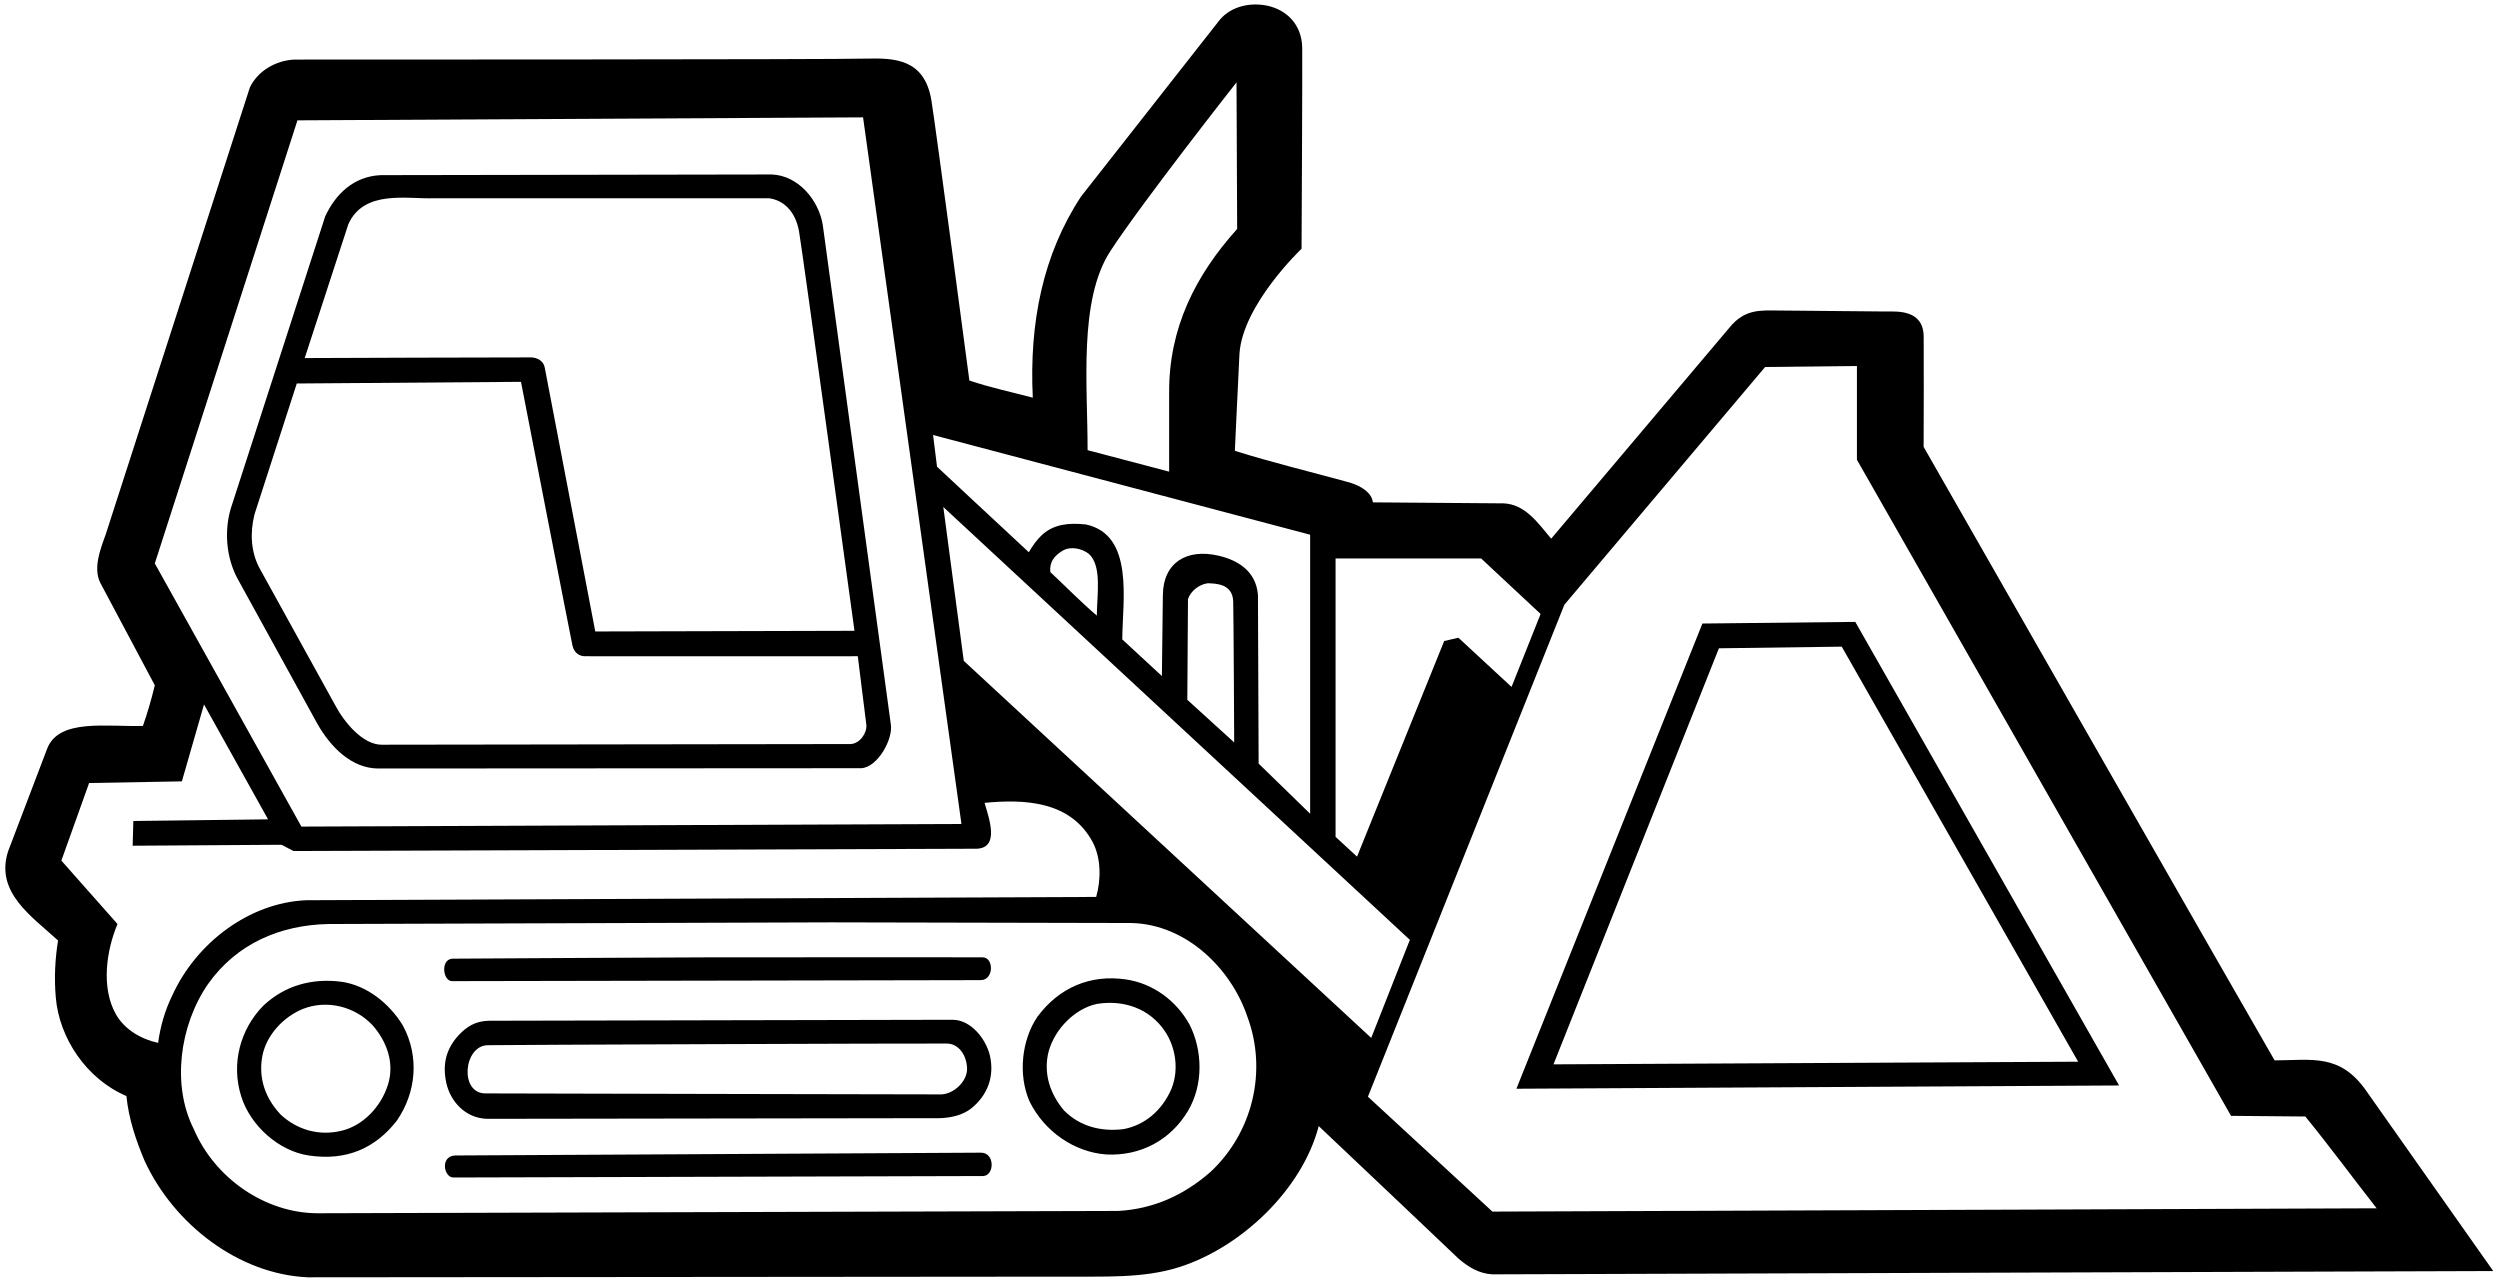 <?xml version="1.0" encoding="UTF-8"?>
<svg xmlns="http://www.w3.org/2000/svg" xmlns:xlink="http://www.w3.org/1999/xlink" width="530pt" height="271pt" viewBox="0 0 530 271" version="1.1">
<g id="surface1">
<path style=" stroke:none;fill-rule:nonzero;fill:rgb(0%,0%,0%);fill-opacity:1;" d="M 80.211 162.922 L 182.586 162.859 C 186.055 162.676 189.371 156.715 188.852 153.539 L 174.43 47.699 C 173.59 42.449 169.262 37.223 163.648 36.988 L 80.699 37.129 C 74.945 37.391 71.109 41.188 68.941 45.879 L 48.918 107.828 C 47.484 112.719 48.012 118.273 50.32 122.602 L 67.258 153.398 C 69.988 158.23 74.43 162.914 80.211 162.922 Z M 73.84 47.559 C 77.129 40.141 86.316 42.238 91.969 42.031 L 163.02 42.031 C 165.914 42.406 168.594 44.578 169.391 49.031 C 170.094 52.965 181.148 133.73 181.148 133.73 L 126.199 133.871 C 126.199 133.871 115.746 79.363 115.488 77.938 C 115.23 76.516 113.93 75.812 112.617 75.77 C 111.496 75.73 64.598 75.91 64.598 75.91 Z M 53.961 109.02 L 62.918 81.301 L 110.449 80.949 C 110.449 80.949 121.012 135.328 121.367 136.879 C 121.727 138.43 122.848 139.078 123.891 139.121 C 124.934 139.16 181.852 139.121 181.852 139.121 L 183.668 153.68 C 183.828 155.359 182.32 157.66 180.309 157.738 L 80.84 157.879 C 76.93 157.828 73.012 153.246 70.969 149.34 L 55.008 120.43 C 53.191 117.023 52.965 112.969 53.961 109.02 Z M 238.758 207.648 C 231.121 206.508 224.48 209.398 219.93 215.559 C 216.641 220.391 215.762 227.746 218.25 233.48 C 221.43 239.914 227.77 244.262 234.559 244.75 C 241.77 245.098 248.145 241.734 251.852 235.512 C 255.18 229.914 254.93 222.629 252.199 217.238 C 249.398 212.129 244.43 208.496 238.758 207.648 Z M 248.352 230.82 C 246.348 235.496 242.609 238.52 238.27 239.359 C 233.438 239.988 228.891 238.801 225.527 235.371 C 222.66 231.941 221.117 227.598 222.309 222.91 C 223.68 217.996 227.98 213.809 232.527 212.832 C 238.129 211.918 243.73 213.738 247.02 218.711 C 249.188 222 250.012 226.664 248.352 230.82 Z M 501.68 231.309 C 496.086 223.262 490.121 224.781 482.219 224.801 C 477.324 216.43 407.809 94.738 407.809 94.738 C 407.871 86.184 407.82 77.559 407.82 71.434 C 407.82 65.566 402.152 66.047 399.898 66.039 L 377.008 65.828 C 373.367 65.828 369.93 65.414 366.68 69.414 L 328.852 114.199 C 325.965 110.754 323.293 106.906 318.77 106.711 L 291.051 106.5 C 290.836 104.562 288.816 103.129 286.148 102.301 C 278.027 100.059 269.84 98.102 261.789 95.578 C 262.141 88.719 262.43 81.246 262.77 74.93 C 263.512 64.496 275.93 52.738 275.93 52.738 C 275.93 52.738 276.133 13.586 276.07 10.109 C 275.977 5.168 272.754 2.117 268.754 1.23 C 265.254 0.457 261.059 1.23 258.57 4.23 L 229.168 41.68 C 221.117 53.93 218.18 68.352 218.949 84.309 C 214.469 83.121 209.852 82.141 205.508 80.672 C 205.508 80.672 198.406 27.109 197.461 21.309 C 196.016 12.473 189.664 12.305 183.809 12.422 C 178.457 12.641 62.359 12.629 62.359 12.629 C 58.508 12.84 54.73 14.938 52.98 18.512 L 22.391 113.359 C 21.27 116.438 19.762 120.328 21.199 123.438 L 32.82 145.281 C 32.117 148.219 31.281 151.09 30.301 153.891 C 22.676 154.133 12.473 152.25 10 158.719 L 1.738 180.418 C -1.129 189.168 6.727 194.25 12.309 199.391 C 11.68 203.168 11.469 207.371 11.82 211.359 C 12.52 220.109 18.398 228.789 26.801 232.359 C 27.289 237.262 28.828 241.738 30.648 246.082 C 36.879 259.59 50.609 270.133 65.23 270.789 L 225.527 270.648 C 233.762 270.582 242.348 271.082 250.027 268.621 C 263.188 264.406 276.07 252.168 279.57 238.73 C 286.68 245.414 309.18 266.801 309.18 266.801 C 311.277 268.621 313.59 270.02 316.391 270.16 L 528.566 269.461 Z M 283.141 118.398 L 314.008 118.398 L 326.609 130.16 L 320.449 145.629 L 309.18 135.199 L 306.168 135.898 L 287.688 181.609 L 283.141 177.41 Z M 235.398 53.23 C 242.203 42.797 262.141 17.461 262.141 17.461 L 262.277 48.539 C 253.391 58.41 247.789 69.609 247.859 83.188 L 247.859 99.988 L 230.57 95.438 C 230.598 81.914 228.598 63.664 235.398 53.23 Z M 277.75 113.359 L 277.75 172.512 L 266.828 161.879 L 266.688 126.172 C 266.297 120.938 262.215 118.699 258.293 117.797 C 251.605 116.262 246.598 119.227 246.527 126.172 C 246.48 130.867 246.32 143.32 246.32 143.32 L 237.918 135.551 C 237.984 127.281 240.477 113.402 230.219 111.188 C 226.598 110.801 223.57 111.121 221.117 113.219 C 219.789 114.41 218.879 115.738 218.109 117.07 C 211.602 111.051 198.648 98.938 198.648 98.938 L 197.809 92.219 Z M 261.648 157.391 L 251.711 148.359 L 251.852 127.012 C 252.41 125.262 254.301 123.859 256.051 123.648 C 257.73 123.719 261.301 123.703 261.438 127.5 C 261.527 129.883 261.648 157.391 261.648 157.391 Z M 232.527 130.512 C 229.168 127.641 225.949 124.352 222.66 121.27 C 222.477 119.148 223.453 117.848 225.32 116.719 C 227.07 115.738 229.379 116.301 230.852 117.422 C 233.645 120.02 232.562 125.98 232.527 130.512 Z M 63.059 25.512 L 182.969 24.879 L 203.828 174.68 L 63.898 175.238 L 32.82 119.449 Z M 33.52 221.09 C 30.02 220.32 26.449 218.359 24.559 215 C 21.41 209.398 22.531 201.559 24.91 195.891 L 13.008 182.449 L 18.891 166 L 38.559 165.648 L 43.25 149.34 L 56.828 173.699 L 28.27 174.051 L 28.125 179.293 L 59.699 179.09 L 62.219 180.418 L 207.051 179.93 C 212.043 179.75 209.613 173.355 208.73 170.199 C 216.988 169.43 226.93 169.664 231.688 178.598 C 233.438 182.031 233.438 186.441 232.391 190.148 L 64.879 190.848 C 52.891 191.379 41.641 199.809 36.531 211.012 C 34.988 214.16 34.008 217.52 33.52 221.09 Z M 256.609 248.461 C 251.008 253.359 244.57 256.301 237.078 256.719 L 67.258 257.211 C 56.258 257.156 45.559 249.859 41.078 239.359 C 36.391 230.121 38.031 217.434 44.09 208.629 C 50.18 200.02 59.418 196.098 69.641 195.891 L 176.25 195.539 L 239.949 195.68 C 251.512 195.996 261.02 205.34 264.449 215.559 C 268.719 227.039 265.57 240.129 256.609 248.461 Z M 204.32 140.102 L 199.98 107.48 L 298.891 199.25 L 290.699 220.039 Z M 290 232.5 L 331.648 128.199 L 374.211 77.801 L 393.668 77.59 L 393.668 97.469 L 472.98 236.559 L 488.73 236.699 C 493.98 243.141 498.809 249.719 503.852 256.16 L 316.391 256.859 Z M 360.91 132.188 L 321.48 230.812 L 449.25 230.121 L 393.32 131.84 Z M 329.34 225.641 L 364.41 137.438 L 390.449 137.09 L 440.57 225.082 Z M 72.441 208.141 C 66.07 207.301 60.328 208.98 55.848 213.18 C 50.949 218.148 48.918 225.5 51.16 232.5 C 53.117 238.66 59.098 244.016 65.441 244.961 C 73.492 246.16 79.508 243.418 84.059 237.68 C 88.258 231.66 88.961 223.961 85.391 217.379 C 82.52 212.691 77.758 208.91 72.441 208.141 Z M 82.238 229.98 C 80.727 234.77 76.848 238.66 72.441 239.711 C 67.609 240.898 62.988 239.5 59.559 236.348 C 56.41 233.059 54.66 228.719 55.641 223.75 C 56.551 219.34 60.117 215.559 64.25 213.879 C 69.289 211.918 75.098 213.32 78.879 217.238 C 81.961 220.668 83.715 225.316 82.238 229.98 Z M 208.383 249.32 L 96.18 249.629 C 94.098 249.727 93.207 245.07 96.52 244.961 L 207.934 244.367 C 210.98 244.328 210.859 249.281 208.383 249.32 Z M 95.961 203.238 C 97.684 203.188 149.438 202.961 149.438 202.961 C 149.438 202.961 206.055 202.914 208.379 202.961 C 210.703 203.008 210.742 207.789 207.891 207.789 C 206.41 207.789 95.82 208 95.82 208 C 93.859 207.988 93.34 203.316 95.961 203.238 Z M 103.238 237.191 L 199.488 237.051 C 201.801 236.91 204.039 236.418 205.859 235.02 C 209.289 232.289 210.898 228.301 209.852 223.75 C 209.008 220.25 205.863 216.234 202.008 216.191 L 103.73 216.398 C 100.836 216.441 98.969 217.59 97.148 219.551 C 94.699 222.281 93.703 225.457 94.629 229.629 C 95.465 233.395 98.555 237.047 103.238 237.191 Z M 103.379 221.582 C 107.02 221.5 193.809 221.188 200.82 221.23 C 203.227 221.309 204.973 223.664 205.02 226.621 C 205.012 229.391 202.047 231.988 199.488 232.012 C 196.93 232.031 102.891 231.801 102.891 231.801 C 97.367 231.797 98.258 221.691 103.379 221.582 "/>
</g>
</svg>
